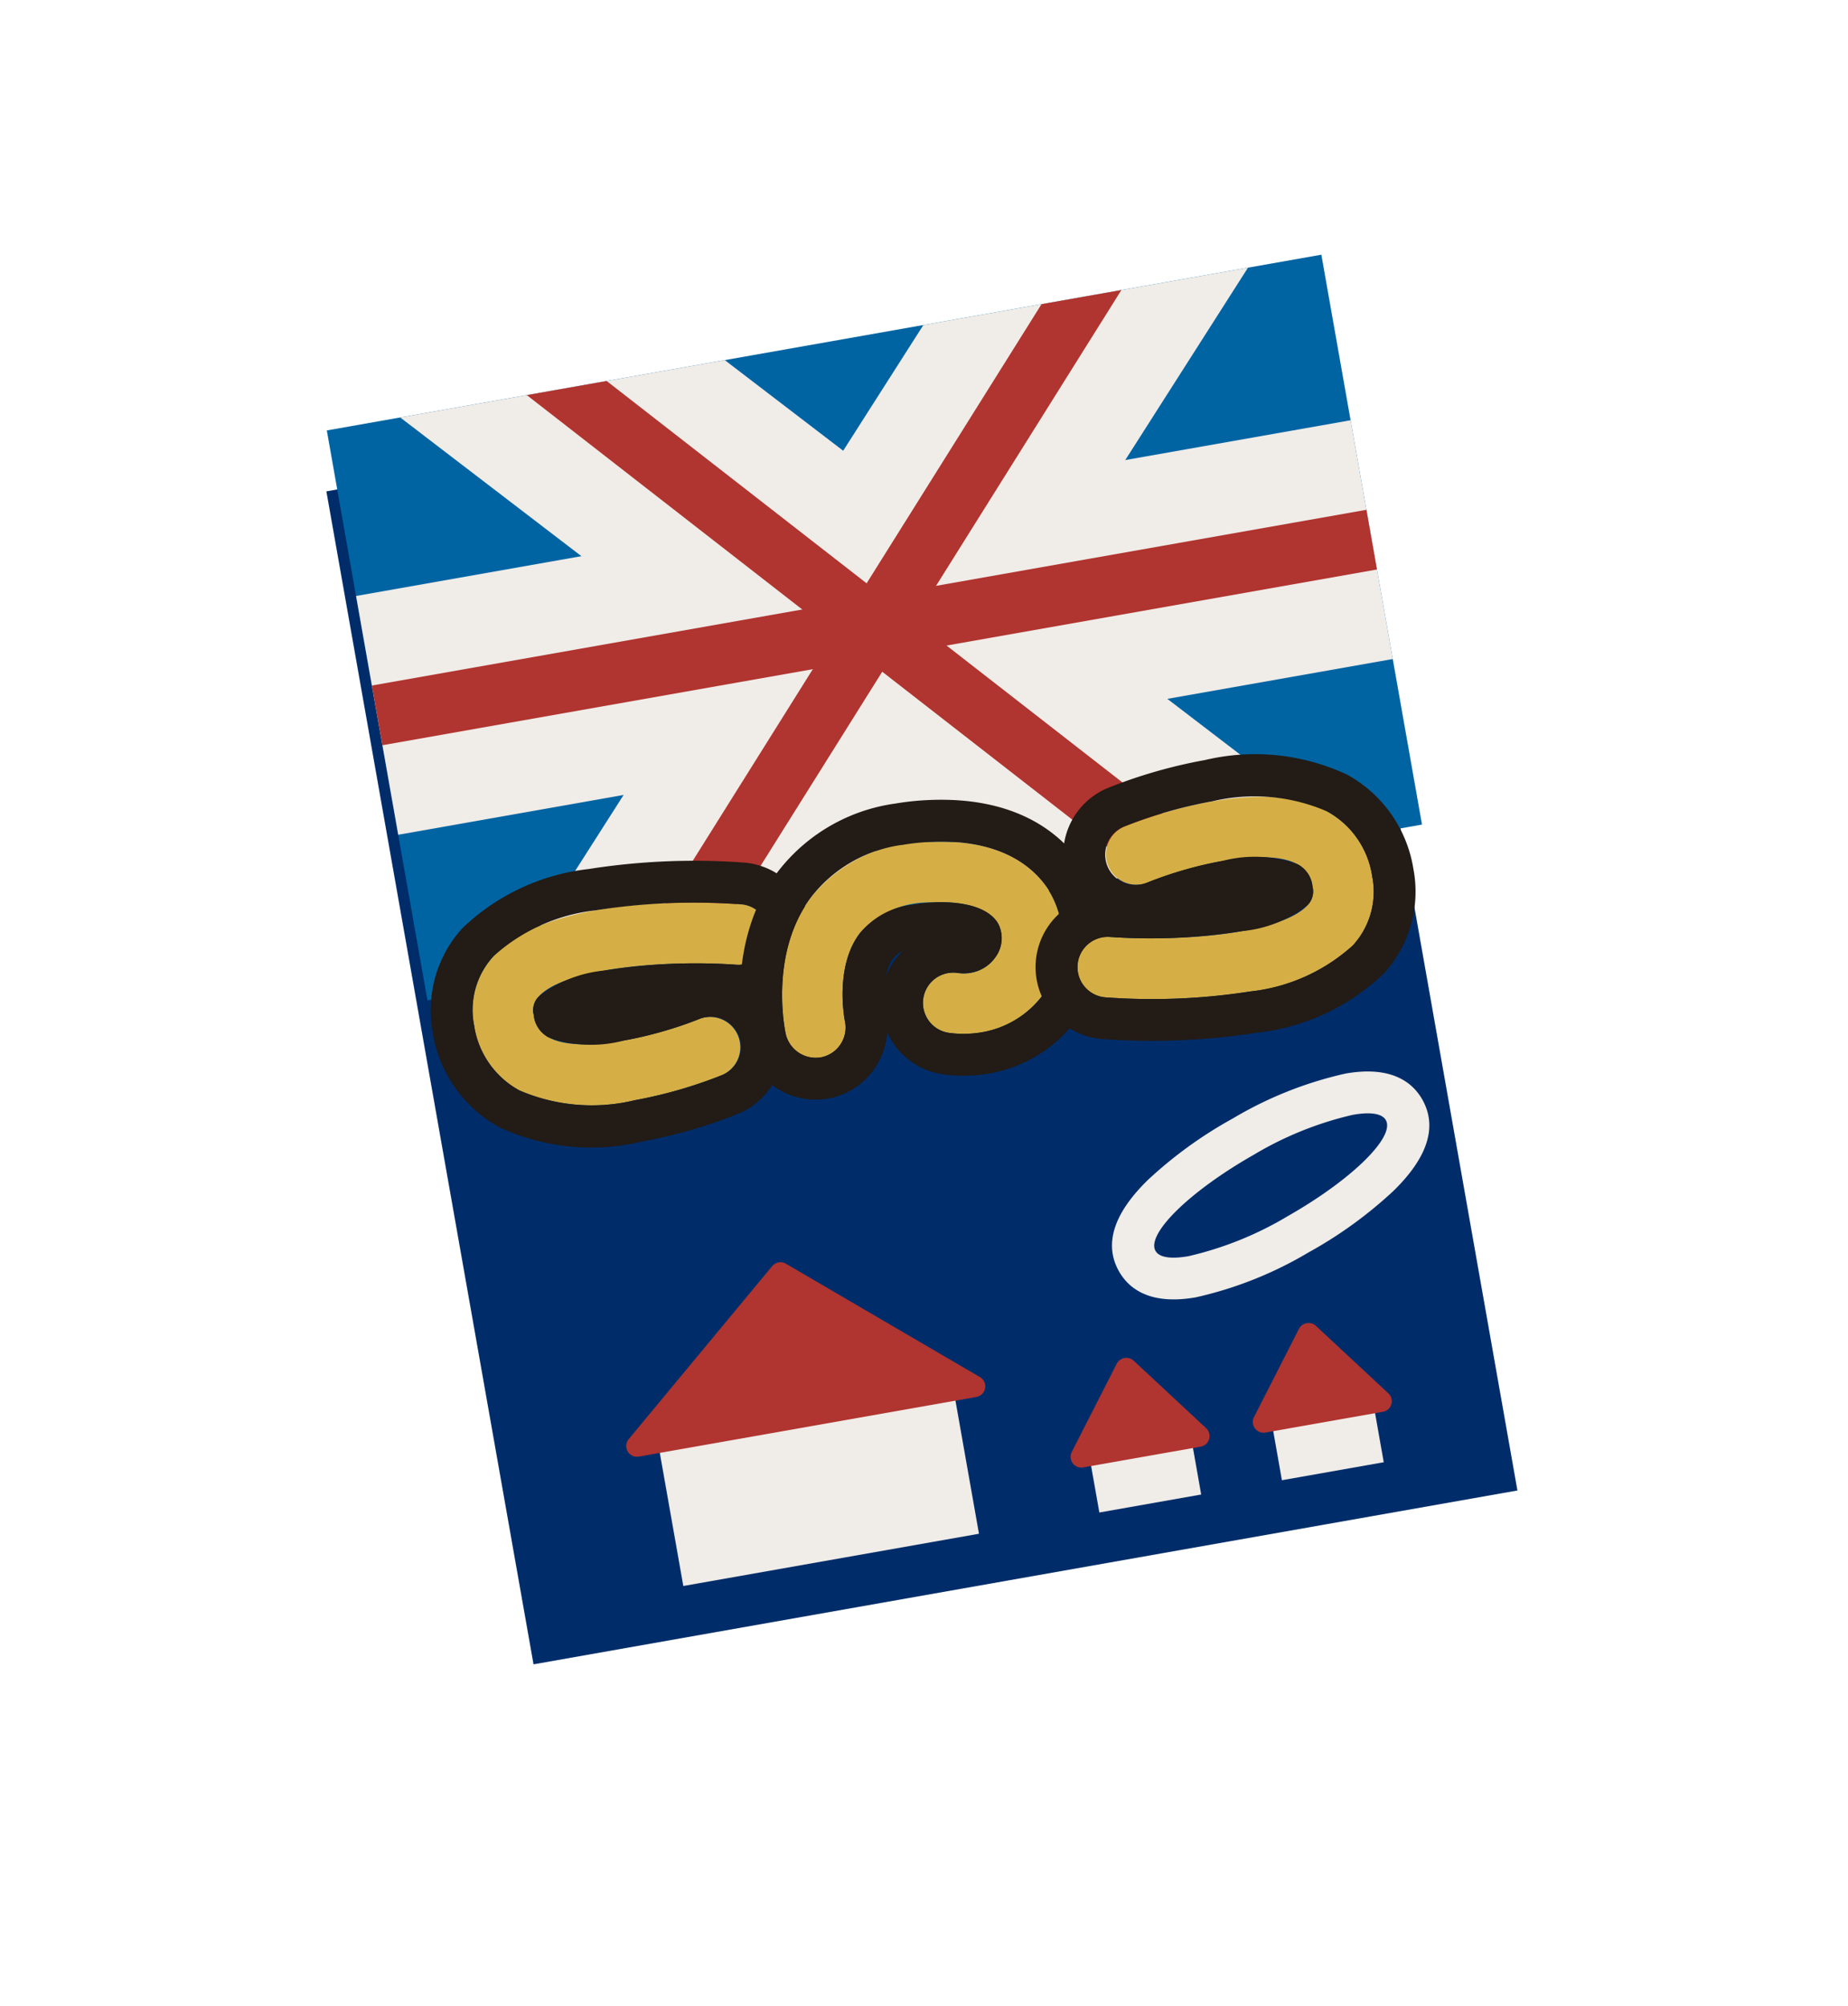 <svg xmlns="http://www.w3.org/2000/svg" xmlns:xlink="http://www.w3.org/1999/xlink" width="85.997" height="93.309" viewBox="0 0 85.997 93.309"><defs><style>.a{fill:#002d6a;}.b{fill:#0064a3;}.c{fill:#f0ece8;}.d{fill:#b0342f;}.e{fill:#d5af46;}.f{fill:#221b16;}.g{filter:url(#a);}</style><filter id="a" x="0" y="0" width="85.997" height="93.309" filterUnits="userSpaceOnUse"><feOffset dy="3" input="SourceAlpha"/><feGaussianBlur stdDeviation="5" result="b"/><feFlood flood-color="#0064a3" flood-opacity="0.439"/><feComposite operator="in" in2="b"/><feComposite in="SourceGraphic"/></filter></defs><g transform="matrix(0.985, -0.174, 0.174, 0.985, -571.278, -176.015)"><g class="g" transform="matrix(0.98, 0.17, -0.17, 0.98, 532.03, 272.54)"><rect class="a" width="46.986" height="56" transform="matrix(0.98, -0.17, 0.17, 0.98, 15, 20.16)"/></g><rect class="b" width="46.986" height="26.916" transform="translate(543.306 295)"/><g transform="translate(543.306 295)"><rect class="c" width="46.986" height="11.278" transform="translate(0 7.819)"/><path class="c" d="M218.122,417.191h15.335l-24.716-26.916H193.407Z" transform="translate(-189.939 -390.274)"/><path class="c" d="M193.407,417.191h15.335l24.716-26.916H218.122Z" transform="translate(-189.939 -390.274)"/><rect class="d" width="46.986" height="2.819" transform="translate(0 12.049)"/><path class="d" d="M227.633,417.191l-24.317-26.916h-3.772l24.317,26.916Z" transform="translate(-190.095 -390.274)"/><path class="d" d="M203.316,417.191l24.317-26.916h-3.772l-24.317,26.916Z" transform="translate(-190.095 -390.274)"/></g><g transform="translate(543.292 316.693)"><g transform="translate(0 0.514)"><path class="e" d="M199.579,425.045a8.509,8.509,0,0,1-5.228-1.387,4.131,4.131,0,0,1-1.543-3.334,3.691,3.691,0,0,1,1.448-3.017c3.091-2.406,10.326-.736,11.745-.375a1.408,1.408,0,0,1-.69,2.731c-2.977-.752-7.84-1.289-9.325-.133a.9.9,0,0,0-.362.794,1.316,1.316,0,0,0,.492,1.139c1.422,1.144,5.376.752,7.067.381a1.409,1.409,0,0,1,.6,2.752A21.338,21.338,0,0,1,199.579,425.045Z" transform="translate(-190.859 -414.084)"/><path class="f" d="M199.292,415.982a29.58,29.58,0,0,1,6.658.9,1.407,1.407,0,0,1-.351,2.772,1.447,1.447,0,0,1-.339-.041,26.97,26.97,0,0,0-6.08-.8,5.761,5.761,0,0,0-3.245.67.9.9,0,0,0-.362.794,1.316,1.316,0,0,0,.492,1.139,5.894,5.894,0,0,0,3.418.759,18.526,18.526,0,0,0,3.65-.378,1.451,1.451,0,0,1,.3-.032,1.409,1.409,0,0,1,.3,2.784,21.334,21.334,0,0,1-4.207.448,8.508,8.508,0,0,1-5.228-1.387,4.13,4.13,0,0,1-1.543-3.334,3.691,3.691,0,0,1,1.448-3.017,8.466,8.466,0,0,1,5.087-1.275m0-1.949a10.113,10.113,0,0,0-6.284,1.686,5.65,5.65,0,0,0-2.2,4.555,6.1,6.1,0,0,0,2.27,4.852,10.116,10.116,0,0,0,6.45,1.818,23.081,23.081,0,0,0,4.621-.493,3.363,3.363,0,0,0,2.564-4,3.3,3.3,0,0,0-.359-.935,3.356,3.356,0,0,0,.073-6.525,31.607,31.607,0,0,0-7.136-.959Z" transform="translate(-190.808 -414.033)"/></g><g transform="translate(14.207)"><path class="e" d="M216.633,424.731a5.053,5.053,0,0,1-1.5-.233,1.408,1.408,0,0,1,.833-2.69,1.788,1.788,0,0,0,1.9-.418,1.482,1.482,0,0,0,.385-1.495c-.275-.773-1.322-1.324-2.874-1.514a4.268,4.268,0,0,0-3.532.818c-1.474,1.35-1.406,3.9-1.406,3.923a1.411,1.411,0,0,1-1.355,1.456,1.431,1.431,0,0,1-1.46-1.345c-.007-.157-.131-3.85,2.3-6.094a6.914,6.914,0,0,1,5.791-1.553c3.627.443,4.806,2.3,5.187,3.366a4.266,4.266,0,0,1-1.007,4.388A4.477,4.477,0,0,1,216.633,424.731Z" transform="translate(-205.675 -413.557)"/><path class="f" d="M214.413,415.455a10.43,10.43,0,0,1,1.257.079c3.627.443,4.806,2.3,5.187,3.366a4.266,4.266,0,0,1-1.007,4.388,4.477,4.477,0,0,1-3.27,1.392,5.055,5.055,0,0,1-1.5-.233,1.408,1.408,0,1,1,.833-2.69,2.211,2.211,0,0,0,.655.1,1.718,1.718,0,0,0,1.247-.522,1.482,1.482,0,0,0,.385-1.495c-.275-.773-1.322-1.324-2.874-1.514a7.332,7.332,0,0,0-.9-.058,3.759,3.759,0,0,0-2.631.877c-1.474,1.349-1.406,3.9-1.406,3.922a1.411,1.411,0,0,1-1.355,1.456h-.049a1.433,1.433,0,0,1-1.411-1.346c-.007-.157-.131-3.85,2.3-6.094a6.435,6.435,0,0,1,4.534-1.632m0-1.949h0a8.335,8.335,0,0,0-5.858,2.15c-3.045,2.81-2.947,7.128-2.927,7.61a3.388,3.388,0,0,0,3.358,3.21l.121,0a3.367,3.367,0,0,0,3.134-2.55,3.369,3.369,0,0,0,2.264,2.386,7,7,0,0,0,2.075.32,6.425,6.425,0,0,0,4.676-1.991,6.2,6.2,0,0,0,1.436-6.392c-.533-1.492-2.123-4.076-6.788-4.647a12.337,12.337,0,0,0-1.492-.094Zm-1.766,7.819a1.977,1.977,0,0,1,.465-.739,1.248,1.248,0,0,1,.5-.263,3.341,3.341,0,0,0-.96,1Z" transform="translate(-205.625 -413.506)"/></g><g transform="translate(28.093 0.514)"><path class="e" d="M229.841,425.046a29.659,29.659,0,0,1-6.66-.9,1.409,1.409,0,1,1,.691-2.732c2.977.751,7.842,1.291,9.324.133a.9.9,0,0,0,.363-.794,1.314,1.314,0,0,0-.493-1.139c-1.363-1.1-5.06-.818-7.066-.381a1.409,1.409,0,0,1-.6-2.752c.667-.143,6.584-1.355,9.433.938a4.126,4.126,0,0,1,1.545,3.334,3.69,3.69,0,0,1-1.448,3.017A8.468,8.468,0,0,1,229.841,425.046Z" transform="translate(-220.169 -414.084)"/><path class="f" d="M229.554,415.982a8.5,8.5,0,0,1,5.225,1.386,4.127,4.127,0,0,1,1.545,3.334,3.69,3.69,0,0,1-1.448,3.017,8.468,8.468,0,0,1-5.086,1.276,29.66,29.66,0,0,1-6.66-.9,1.409,1.409,0,0,1,.343-2.775,1.429,1.429,0,0,1,.348.043,27.068,27.068,0,0,0,6.084.8,5.737,5.737,0,0,0,3.24-.671.9.9,0,0,0,.363-.794,1.314,1.314,0,0,0-.493-1.139,5.883,5.883,0,0,0-3.425-.767,18.17,18.17,0,0,0-3.642.386,1.437,1.437,0,0,1-.3.032,1.409,1.409,0,0,1-.3-2.784,21.468,21.468,0,0,1,4.207-.447m0-1.949h0a23.392,23.392,0,0,0-4.618.491,3.364,3.364,0,0,0-2.568,3.995,3.279,3.279,0,0,0,.359.936,3.358,3.358,0,0,0-.076,6.529,31.8,31.8,0,0,0,7.138.96,10.112,10.112,0,0,0,6.283-1.686,5.654,5.654,0,0,0,2.2-4.556A6.09,6.09,0,0,0,236,415.85a10.094,10.094,0,0,0-6.446-1.817Z" transform="translate(-220.119 -414.033)"/></g></g><g transform="translate(548.808 336.763)"><rect class="c" width="13.968" height="6.875" transform="translate(1.481 7.174)"/><rect class="c" width="4.811" height="3.438" transform="translate(21.136 10.612)"/><rect class="c" width="4.811" height="2.969" transform="translate(29.761 11.08)"/><path class="d" d="M203.633,436.007l-7.959,6.752a.5.5,0,0,0,.326.89H211.92a.5.5,0,0,0,.326-.89l-7.96-6.752A.5.5,0,0,0,203.633,436.007Z" transform="translate(-195.495 -435.887)"/><path class="d" d="M219.5,443.45l-2.768,3.67a.5.5,0,0,0,.4.809h5.536a.5.5,0,0,0,.4-.809l-2.768-3.67A.505.505,0,0,0,219.5,443.45Z" transform="translate(-196.363 -436.075)"/><path class="d" d="M228.5,443.324l-2.768,3.67a.5.5,0,0,0,.4.809h5.536a.5.5,0,0,0,.4-.809l-2.768-3.67A.505.505,0,0,0,228.5,443.324Z" transform="translate(-196.733 -436.071)"/></g><path class="c" d="M232.564,431.881c.812,0,1.351.166,1.473.51.3.848-2.054,2.457-5.26,3.6a15.986,15.986,0,0,1-4.877,1.034c-.812,0-1.351-.166-1.473-.509-.3-.848,2.054-2.458,5.26-3.6a15.965,15.965,0,0,1,4.877-1.035m0-1.949h0a17.848,17.848,0,0,0-5.53,1.147,19.753,19.753,0,0,0-4.392,2.133c-1.845,1.261-2.535,2.59-2.052,3.951.292.823,1.1,1.806,3.31,1.806a17.873,17.873,0,0,0,5.529-1.146,19.8,19.8,0,0,0,4.392-2.134c1.845-1.261,2.535-2.589,2.052-3.95-.292-.824-1.1-1.807-3.309-1.807Z" transform="translate(352.207 -97.231)"/></g></svg>